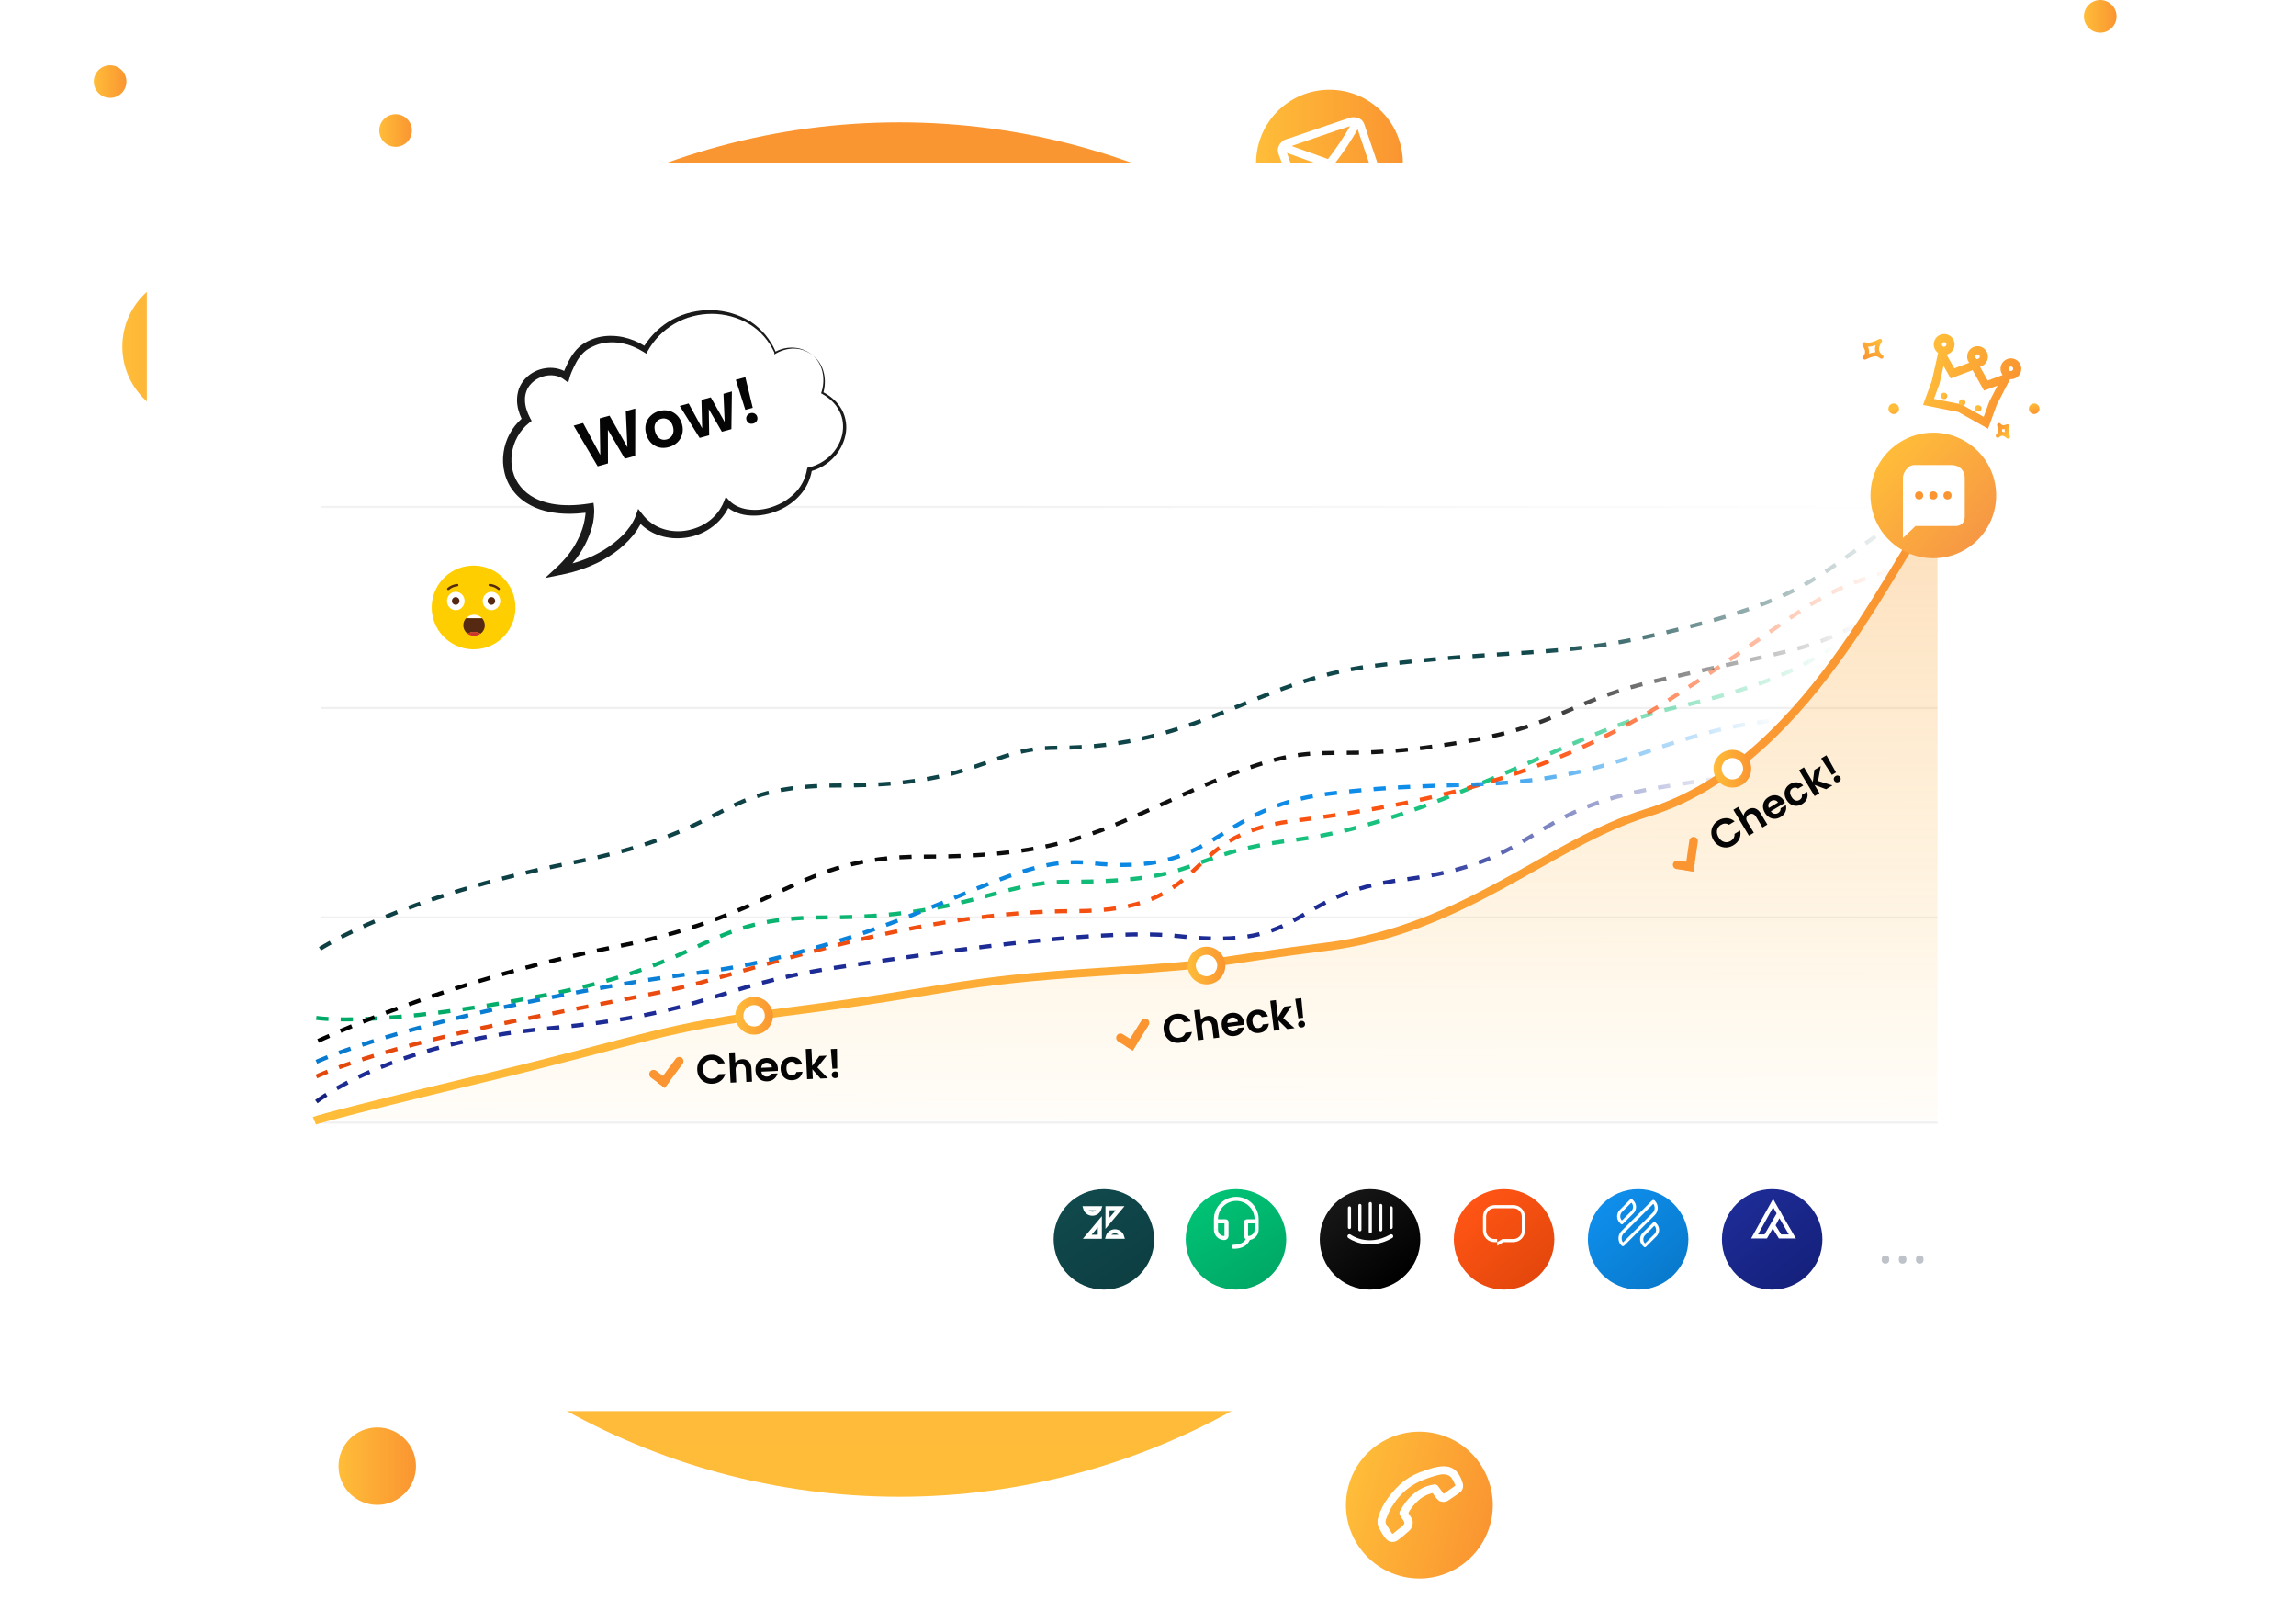<svg width="563" height="392" viewBox="0 0 563 392" fill="none" xmlns="http://www.w3.org/2000/svg">
<circle cx="220.5" cy="198.5" r="168.5" transform="rotate(-90 220.5 198.5)" fill="url(#paint0_linear_1002_3911)"/>
<circle cx="48" cy="85" r="18" fill="url(#paint1_linear_1002_3911)"/>
<path d="M54.538 91.55C55.907 90.305 56.916 88.714 57.46 86.945C58.003 85.177 58.062 83.294 57.629 81.495C57.167 79.718 56.228 78.101 54.915 76.817C53.601 75.534 51.962 74.634 50.175 74.213C48.401 73.754 46.538 73.772 44.774 74.266C43.01 74.76 41.408 75.712 40.131 77.025C38.818 78.373 37.868 80.03 37.37 81.844C36.871 83.657 36.84 85.568 37.278 87.397C37.532 88.479 38.011 89.496 38.684 90.381C39.356 91.267 40.207 92.001 41.182 92.536C43.347 93.671 45.895 93.736 48.281 93.793C48.412 93.781 48.539 93.743 48.656 93.682C48.772 93.621 48.875 93.537 48.959 93.436C49.043 93.335 49.106 93.218 49.145 93.093C49.184 92.967 49.197 92.835 49.185 92.704C49.173 92.573 49.135 92.446 49.074 92.33C49.013 92.214 48.929 92.111 48.828 92.027C48.727 91.943 48.61 91.88 48.484 91.841C48.359 91.802 48.227 91.788 48.096 91.8C46.326 91.869 44.558 91.635 42.867 91.108C42.098 90.826 41.399 90.383 40.816 89.808C40.233 89.234 39.779 88.541 39.486 87.777C38.965 86.362 38.816 84.838 39.053 83.349C39.29 81.86 39.905 80.456 40.84 79.273C41.728 78.081 42.917 77.147 44.285 76.564C45.653 75.983 47.151 75.774 48.627 75.96C50.073 76.113 51.455 76.643 52.633 77.497C53.811 78.351 54.745 79.498 55.341 80.826C55.952 82.356 56.094 84.034 55.749 85.646C55.404 87.257 54.587 88.73 53.403 89.876C53.294 89.952 53.202 90.048 53.131 90.159C53.059 90.27 53.011 90.394 52.988 90.524C52.965 90.654 52.968 90.787 52.996 90.916C53.025 91.045 53.079 91.167 53.155 91.275C53.307 91.491 53.539 91.638 53.799 91.684C54.059 91.73 54.327 91.671 54.544 91.521L54.538 91.55Z" fill="white"/>
<path d="M52.506 91.159C52.594 92.289 52.987 93.374 53.645 94.298C54.303 95.221 55.2 95.948 56.24 96.4C56.358 96.456 56.487 96.489 56.618 96.496C56.749 96.502 56.881 96.483 57.005 96.439C57.128 96.395 57.242 96.327 57.34 96.239C57.437 96.15 57.517 96.044 57.573 95.925C57.629 95.806 57.662 95.678 57.668 95.547C57.675 95.415 57.656 95.284 57.611 95.16C57.568 95.037 57.499 94.923 57.411 94.825C57.323 94.728 57.217 94.648 57.098 94.592C56.887 94.501 56.681 94.397 56.483 94.28C56.28 94.163 56.645 94.4 56.483 94.28L56.305 94.198C56.215 94.134 56.129 94.064 56.047 93.99C55.869 93.846 55.724 93.689 55.558 93.537C55.767 93.737 55.635 93.622 55.558 93.537L55.45 93.406C55.373 93.317 55.301 93.223 55.235 93.125L55.051 92.848L54.965 92.701C54.926 92.633 54.849 92.437 54.965 92.701C54.88 92.493 54.782 92.303 54.697 92.095L54.599 91.783C54.581 91.731 54.567 91.678 54.557 91.623C54.499 91.43 54.601 91.834 54.557 91.623C54.513 91.412 54.478 91.152 54.459 90.915C54.458 90.776 54.429 90.639 54.372 90.512C54.316 90.385 54.233 90.272 54.13 90.178C54.028 90.085 53.906 90.014 53.775 89.97C53.643 89.926 53.503 89.91 53.365 89.923C53.227 89.936 53.092 89.978 52.971 90.046C52.85 90.114 52.744 90.206 52.66 90.317C52.577 90.428 52.517 90.555 52.485 90.69C52.453 90.826 52.45 90.966 52.476 91.103L52.506 91.159Z" fill="white"/>
<path d="M47.594 93.601C48.808 94.649 50.217 95.446 51.741 95.946C53.265 96.446 54.873 96.639 56.472 96.513C56.603 96.501 56.73 96.463 56.846 96.402C56.963 96.341 57.066 96.257 57.15 96.156C57.233 96.055 57.297 95.938 57.336 95.813C57.374 95.687 57.388 95.555 57.376 95.424C57.364 95.293 57.326 95.166 57.265 95.05C57.203 94.934 57.12 94.831 57.019 94.747C56.917 94.663 56.801 94.6 56.675 94.561C56.55 94.522 56.418 94.508 56.287 94.521C54.952 94.625 53.61 94.463 52.338 94.044C51.066 93.625 49.89 92.958 48.879 92.081C48.674 91.942 48.425 91.883 48.18 91.916C47.935 91.949 47.71 92.072 47.551 92.261C47.391 92.45 47.307 92.692 47.315 92.939C47.323 93.187 47.422 93.422 47.594 93.601Z" fill="white"/>
<path d="M42.691 82.13C46.161 83.041 49.684 83.733 53.241 84.202C54.501 84.425 54.86 82.457 53.59 82.232C50.033 81.763 46.509 81.071 43.039 80.161C42.778 80.115 42.509 80.174 42.292 80.326C42.075 80.478 41.927 80.71 41.88 80.971C41.834 81.232 41.893 81.501 42.045 81.719C42.197 81.936 42.429 82.084 42.691 82.13Z" fill="white"/>
<path d="M41.995 86.749L47.556 87.866C47.817 87.912 48.086 87.853 48.303 87.701C48.52 87.549 48.669 87.317 48.715 87.056C48.761 86.795 48.702 86.526 48.55 86.308C48.398 86.091 48.166 85.943 47.904 85.897L42.344 84.78C42.083 84.734 41.814 84.793 41.597 84.945C41.379 85.097 41.231 85.329 41.185 85.59C41.139 85.851 41.198 86.12 41.35 86.338C41.502 86.555 41.734 86.703 41.995 86.749Z" fill="white"/>
<circle cx="348.044" cy="369.045" r="18" transform="rotate(15 348.044 369.045)" fill="url(#paint2_linear_1002_3911)"/>
<path d="M351.514 364.026C347.746 364.562 344.957 367.364 343.244 370.609C343.135 370.852 343.126 371.128 343.22 371.377C343.314 371.626 343.503 371.827 343.746 371.936C343.989 372.046 344.265 372.055 344.514 371.961C344.763 371.867 344.964 371.677 345.073 371.435C345.771 370.053 346.732 368.822 347.903 367.809C348.989 366.87 350.312 366.247 351.727 366.008C351.858 365.993 351.984 365.951 352.098 365.886C352.213 365.822 352.313 365.735 352.394 365.632C352.475 365.528 352.535 365.41 352.57 365.283C352.605 365.157 352.615 365.024 352.599 364.894C352.583 364.763 352.542 364.637 352.477 364.523C352.413 364.409 352.326 364.308 352.223 364.227C352.119 364.146 352.001 364.086 351.874 364.051C351.748 364.016 351.615 364.006 351.485 364.022L351.514 364.026Z" fill="white"/>
<path d="M343.293 371.435C343.561 371.964 343.868 372.472 344.21 372.956C344.478 373.4 344.404 373.631 344.056 374.004C343.707 374.378 343.029 374.864 342.512 375.283C342.235 375.515 341.954 375.776 341.649 375.994C341.649 375.994 341.487 376.132 341.415 376.142C341.62 376.121 341.422 376.092 341.344 376.01C340.955 375.427 340.57 374.885 340.211 374.235C340.028 373.986 339.881 373.713 339.775 373.423C339.722 373.062 339.776 372.694 339.931 372.364C340.359 371.085 340.97 369.875 341.745 368.771C343.25 366.45 345.357 364.581 347.84 363.363C349.176 362.756 350.554 362.25 351.965 361.849C353.138 361.507 354.79 361.134 355.757 362.186C356.176 362.698 356.501 363.28 356.716 363.905C356.845 364.197 357.001 364.169 356.751 364.355C356.501 364.54 356.075 364.821 355.748 365.056L354.701 365.781C354.587 365.865 354.167 366.248 353.997 366.233C353.827 366.218 353.572 365.685 353.488 365.571L352.645 364.436C351.912 363.378 350.311 364.567 351.044 365.625C351.477 366.47 352.047 367.237 352.731 367.896C353.123 368.16 353.591 368.289 354.063 368.264C354.535 368.239 354.987 368.061 355.349 367.757C356.166 367.22 356.986 366.664 357.778 366.094C358.191 365.843 358.503 365.455 358.66 364.998C358.816 364.54 358.806 364.043 358.632 363.592C358.147 361.882 357.144 360.188 355.387 359.696C353.63 359.204 351.318 359.863 349.556 360.503C347.674 361.078 345.899 361.956 344.3 363.103C342.841 364.291 341.541 365.662 340.433 367.182C339.287 368.69 338.428 370.397 337.901 372.216C337.765 372.693 337.737 373.195 337.818 373.684C337.9 374.173 338.089 374.638 338.373 375.046C338.791 375.902 339.314 376.703 339.931 377.429C340.278 377.801 340.748 378.035 341.254 378.085C341.76 378.136 342.267 378 342.681 377.703C343.583 377.06 344.442 376.36 345.254 375.607C345.652 375.317 345.968 374.929 346.171 374.48C346.373 374.032 346.456 373.538 346.41 373.048C346.255 372.115 345.535 371.514 345.181 370.693C344.679 369.507 342.82 370.254 343.334 371.431L343.293 371.435Z" fill="white"/>
<circle cx="326" cy="40" r="18" fill="url(#paint3_linear_1002_3911)"/>
<path d="M316.333 35.935C321.381 34.225 326.397 32.388 331.487 30.8C332.045 30.611 332.564 30.678 332.75 31.227C333.19 32.525 333.63 33.822 334.07 35.12C334.904 37.583 335.742 40.054 336.576 42.517C336.778 43.114 336.977 43.701 336.512 44.196C335.804 44.943 334.54 45.139 333.602 45.457L322.73 49.141C322.076 49.363 320.587 50.173 320.006 49.61C319.765 49.319 319.603 48.97 319.536 48.597C319.34 48.02 319.148 47.451 318.952 46.874L317.467 42.71L315.938 38.54C315.806 38.152 315.675 37.763 315.543 37.375C315.412 36.987 315.313 36.946 315.341 36.778C315.411 36.3 315.964 36.061 316.361 35.926C316.613 35.841 316.82 35.659 316.937 35.422C317.055 35.184 317.073 34.909 316.988 34.658C316.902 34.407 316.721 34.2 316.483 34.082C316.245 33.965 315.971 33.947 315.72 34.032C315.066 34.18 314.478 34.536 314.044 35.047C313.609 35.558 313.352 36.195 313.311 36.864C313.387 37.426 313.548 37.974 313.787 38.487L314.586 40.688L316.125 44.981C316.594 46.364 317.214 47.727 317.607 49.135C317.797 50.085 318.35 50.924 319.149 51.474C319.584 51.703 320.066 51.83 320.558 51.846C321.05 51.862 321.539 51.767 321.989 51.567C323.22 51.15 324.451 50.733 325.673 50.319L332.35 48.056C333.648 47.616 334.996 47.233 336.271 46.727C336.819 46.537 337.317 46.224 337.726 45.812C338.135 45.401 338.446 44.902 338.634 44.353C338.8 43.38 338.674 42.379 338.272 41.477C337.778 40.019 337.284 38.56 336.789 37.102L335.31 32.736C335.072 32.035 334.832 31.325 334.591 30.614C334.453 30.131 334.181 29.696 333.807 29.36C333.304 29.007 332.716 28.796 332.104 28.749C331.491 28.702 330.878 28.82 330.327 29.092L315.694 34.051C315.469 34.153 315.289 34.336 315.191 34.564C315.092 34.791 315.082 35.047 315.161 35.282C315.241 35.517 315.405 35.714 315.621 35.834C315.838 35.955 316.091 35.991 316.333 35.935Z" fill="white"/>
<path d="M315.057 37.317L324.998 40.885C325.236 41.001 325.509 41.019 325.759 40.934C326.01 40.849 326.216 40.669 326.334 40.433C326.393 40.314 326.428 40.186 326.437 40.054C326.446 39.922 326.428 39.79 326.386 39.665C326.344 39.54 326.277 39.425 326.19 39.326C326.103 39.227 325.997 39.146 325.878 39.088L315.95 35.526C315.831 35.467 315.703 35.432 315.571 35.423C315.439 35.414 315.307 35.431 315.182 35.473C315.057 35.516 314.942 35.582 314.843 35.67C314.744 35.757 314.663 35.863 314.605 35.981C314.488 36.219 314.471 36.492 314.556 36.742C314.64 36.993 314.821 37.199 315.057 37.317Z" fill="white"/>
<path d="M331.529 30.088C329.722 33.35 327.65 36.457 325.333 39.378C324.531 40.378 326.033 41.696 326.832 40.686C329.255 37.636 331.422 34.391 333.31 30.984C333.978 29.839 332.143 28.972 331.519 30.091L331.529 30.088Z" fill="white"/>
<circle cx="92.5" cy="359.5" r="9.5" fill="url(#paint4_linear_1002_3911)"/>
<circle cx="362" cy="91" r="4" fill="url(#paint5_linear_1002_3911)"/>
<circle cx="337" cy="320" r="4" fill="url(#paint6_linear_1002_3911)"/>
<circle cx="515" cy="4" r="4" fill="url(#paint7_linear_1002_3911)"/>
<circle cx="27" cy="20" r="4" fill="url(#paint8_linear_1002_3911)"/>
<circle cx="97" cy="32" r="4" fill="url(#paint9_linear_1002_3911)"/>
<g filter="url(#filter0_d_1002_3911)">
<rect x="36" y="36" width="491" height="306" rx="20" fill="white"/>
</g>
<g filter="url(#filter1_d_1002_3911)">
<ellipse cx="368.812" cy="299.899" rx="12.326" ry="12.322" fill="url(#paint10_linear_1002_3911)"/>
</g>
<g clip-path="url(#clip0_1002_3911)">
<path d="M367.12 305.465V304.57H366.455C364.896 304.57 363.644 303.318 363.644 301.759V298.31C363.644 296.751 364.896 295.499 366.455 295.499H371.108C372.667 295.499 373.92 296.751 373.92 298.31V301.759C373.92 303.318 372.667 304.57 371.108 304.57H368.628L367.12 305.465ZM366.455 296.265C365.331 296.265 364.41 297.185 364.41 298.31V301.759C364.41 302.884 365.331 303.804 366.455 303.804H367.12V304.57L368.424 303.804H371.108C372.233 303.804 373.153 302.884 373.153 301.759V298.31C373.153 297.185 372.233 296.265 371.108 296.265H366.455Z" fill="white"/>
</g>
<g filter="url(#filter2_d_1002_3911)">
<ellipse cx="303.071" cy="299.899" rx="12.326" ry="12.322" fill="url(#paint11_linear_1002_3911)"/>
</g>
<path d="M298.16 299.462H300.553C300.672 299.462 300.752 299.541 300.752 299.661V303.029C300.752 303.328 300.513 303.567 300.214 303.567C299.077 303.587 298.14 302.63 298.16 301.494" stroke="white" stroke-miterlimit="10"/>
<path d="M308.128 301.514V298.943C308.128 296.193 305.895 293.961 303.144 293.961C300.393 293.961 298.16 296.193 298.16 298.943V301.514" stroke="white" stroke-miterlimit="10"/>
<path d="M308.131 299.462H305.738C305.619 299.462 305.539 299.542 305.539 299.661V303.029C305.539 303.328 305.778 303.568 306.077 303.568C307.214 303.568 308.151 302.631 308.131 301.475" stroke="white" stroke-miterlimit="10"/>
<path d="M306.074 303.587C306.074 303.587 305.715 305.7 302.525 305.7" stroke="white" stroke-miterlimit="10" stroke-linecap="round"/>
<g filter="url(#filter3_d_1002_3911)">
<ellipse cx="270.686" cy="299.899" rx="12.326" ry="12.322" fill="url(#paint12_linear_1002_3911)"/>
</g>
<path d="M269.63 296.254C269.412 297.027 268.701 297.594 267.858 297.594C267.015 297.594 266.305 297.027 266.087 296.254H269.63Z" stroke="white"/>
<path d="M271.568 299.937V296.254H274.662L271.568 299.937Z" stroke="white"/>
<path d="M271.623 303.252C271.841 302.48 272.551 301.913 273.394 301.913C274.237 301.913 274.947 302.48 275.165 303.252L271.623 303.252Z" stroke="white"/>
<path d="M269.685 299.57L269.685 303.253L266.591 303.253L269.685 299.57Z" stroke="white"/>
<g filter="url(#filter4_d_1002_3911)">
<ellipse cx="401.682" cy="299.899" rx="12.326" ry="12.322" fill="url(#paint13_linear_1002_3911)"/>
</g>
<g clip-path="url(#clip1_1002_3911)">
<path d="M405.41 295.166C405.895 295.831 405.844 296.802 405.231 297.39L397.971 304.647C397.485 303.982 397.536 303.011 398.15 302.424L405.41 295.166ZM405.41 294.221C405.307 294.221 405.205 294.272 405.103 294.349L397.588 301.861C396.616 302.832 396.616 304.417 397.588 305.388L397.639 305.439C397.715 305.516 397.818 305.567 397.945 305.567C398.048 305.567 398.15 305.516 398.252 305.439L405.767 297.926C406.739 296.955 406.739 295.371 405.767 294.4L405.716 294.349C405.64 294.272 405.512 294.221 405.41 294.221Z" fill="white"/>
<path d="M400.015 294.885C400.578 295.448 400.578 296.367 400.015 296.955L397.715 299.255C397.152 298.693 397.152 297.773 397.715 297.185L400.015 294.885ZM400.015 293.965C399.913 293.965 399.836 293.991 399.76 294.068L397.178 296.674C396.309 297.543 396.309 298.948 397.178 299.817L397.433 300.098C397.51 300.175 397.612 300.201 397.689 300.201C397.791 300.201 397.868 300.175 397.945 300.098L400.526 297.517C401.396 296.649 401.396 295.243 400.526 294.374L400.245 294.093C400.22 293.991 400.117 293.965 400.015 293.965Z" fill="white"/>
<path d="M405.666 300.533C406.229 301.095 406.229 302.015 405.666 302.603L403.366 304.903C403.085 304.622 402.957 304.264 402.957 303.881C402.957 303.497 403.11 303.114 403.391 302.858L405.666 300.533ZM405.666 299.613C405.564 299.613 405.487 299.639 405.411 299.715L402.803 302.296C401.934 303.165 401.934 304.571 402.803 305.439L403.085 305.72C403.161 305.797 403.263 305.823 403.34 305.823C403.442 305.823 403.519 305.797 403.596 305.72L406.178 303.14C407.047 302.271 407.047 300.865 406.178 299.996L405.896 299.715C405.845 299.639 405.769 299.613 405.666 299.613Z" fill="white"/>
</g>
<g filter="url(#filter5_d_1002_3911)">
<ellipse cx="434.552" cy="299.899" rx="12.326" ry="12.322" fill="url(#paint14_linear_1002_3911)"/>
</g>
<path d="M436.479 303.176L434.815 300.464L436.303 297.675L439.505 303.176H436.479Z" stroke="white"/>
<path d="M430.234 303.177L434.779 294.989L436.222 297.541L432.975 303.177H430.234Z" stroke="white"/>
<g filter="url(#filter6_d_1002_3911)">
<ellipse cx="335.941" cy="299.899" rx="12.326" ry="12.322" fill="url(#paint15_linear_1002_3911)"/>
</g>
<path d="M336.012 302.398C335.807 302.398 335.628 302.219 335.628 302.015V295.115C335.628 294.911 335.807 294.732 336.012 294.732C336.216 294.732 336.395 294.911 336.395 295.115V302.015C336.395 302.219 336.216 302.398 336.012 302.398Z" fill="white"/>
<path d="M338.568 301.939C338.363 301.939 338.184 301.76 338.184 301.555V295.576C338.184 295.371 338.363 295.192 338.568 295.192C338.772 295.192 338.951 295.371 338.951 295.576V301.53C338.951 301.76 338.772 301.939 338.568 301.939Z" fill="white"/>
<path d="M341.124 301.35C340.919 301.35 340.74 301.171 340.74 300.966V296.162C340.74 295.958 340.919 295.779 341.124 295.779C341.328 295.779 341.507 295.958 341.507 296.162V300.966C341.507 301.171 341.328 301.35 341.124 301.35Z" fill="white"/>
<path d="M333.456 295.192C333.66 295.192 333.839 295.371 333.839 295.576V301.53C333.839 301.734 333.66 301.913 333.456 301.913C333.251 301.913 333.073 301.734 333.073 301.53V295.576C333.073 295.371 333.251 295.192 333.456 295.192Z" fill="white"/>
<path d="M330.9 295.78C331.104 295.78 331.283 295.959 331.283 296.163V300.967C331.283 301.172 331.104 301.351 330.9 301.351C330.695 301.351 330.517 301.172 330.517 300.967V296.163C330.517 295.959 330.695 295.78 330.9 295.78Z" fill="white"/>
<path d="M330.902 303.139C330.902 303.139 335.298 306.461 341.127 303.139" stroke="white" stroke-miterlimit="10" stroke-linecap="round"/>
<path d="M461.404 308.818C461.404 308.454 461.493 308.196 461.67 308.045C461.847 307.889 462.063 307.811 462.318 307.811C462.584 307.811 462.808 307.889 462.99 308.045C463.172 308.196 463.263 308.454 463.263 308.818C463.263 309.178 463.172 309.441 462.99 309.607C462.808 309.769 462.584 309.85 462.318 309.85C462.063 309.85 461.847 309.769 461.67 309.607C461.493 309.441 461.404 309.178 461.404 308.818ZM465.607 308.818C465.607 308.454 465.696 308.196 465.873 308.045C466.05 307.889 466.266 307.811 466.521 307.811C466.787 307.811 467.011 307.889 467.193 308.045C467.375 308.196 467.467 308.454 467.467 308.818C467.467 309.178 467.375 309.441 467.193 309.607C467.011 309.769 466.787 309.85 466.521 309.85C466.266 309.85 466.05 309.769 465.873 309.607C465.696 309.441 465.607 309.178 465.607 308.818ZM469.81 308.818C469.81 308.454 469.899 308.196 470.076 308.045C470.253 307.889 470.469 307.811 470.724 307.811C470.99 307.811 471.214 307.889 471.396 308.045C471.579 308.196 471.67 308.454 471.67 308.818C471.67 309.178 471.579 309.441 471.396 309.607C471.214 309.769 470.99 309.85 470.724 309.85C470.469 309.85 470.253 309.769 470.076 309.607C469.899 309.441 469.81 309.178 469.81 308.818Z" fill="#BEC2C9"/>
<path opacity="0.06" d="M78.601 275.255H475.098" stroke="black" stroke-width="0.5"/>
<path opacity="0.06" d="M78.601 224.94H475.098" stroke="black" stroke-width="0.5"/>
<path opacity="0.06" d="M78.601 173.597H475.098" stroke="black" stroke-width="0.5"/>
<path opacity="0.06" d="M78.601 124.309H475.098" stroke="url(#paint16_linear_1002_3911)" stroke-width="0.5"/>
<path d="M77.549 249.584C77.549 249.584 92.256 252.15 134.08 243.936C175.696 235.763 172.226 224.94 202.559 224.94C236.601 224.94 244.914 216.211 261.847 216.211C296.255 216.211 288.907 209.54 317.458 205.946C351.507 201.66 385.772 179.246 410.297 173.599C453.762 163.59 443.388 156.142 474.64 148.954" stroke="url(#paint17_linear_1002_3911)" stroke-dasharray="3 3"/>
<path d="M77.573 263.96C77.573 263.96 90.705 257.285 132.528 249.07C174.145 240.897 162.831 243.423 192.106 235.208C224.881 226.011 246.563 223.399 263.496 223.399C297.904 223.399 288.359 204.916 316.91 201.322C350.958 197.036 380.596 190.027 409.358 171.544C446.877 147.432 443.388 144.332 474.64 137.144" stroke="url(#paint18_linear_1002_3911)" stroke-dasharray="3 3"/>
<path d="M77.573 260.366C77.573 260.366 93.787 252.664 135.61 244.45C177.227 236.276 171.562 240.342 200.837 232.128C233.612 222.931 250.265 209.692 267.091 211.591C298.934 215.185 297.09 198.242 325.641 194.648C359.69 190.362 371.473 195.776 403.708 184.379C445.823 169.49 443.388 181.812 474.64 174.624" stroke="url(#paint19_linear_1002_3911)" stroke-dasharray="3 3"/>
<path d="M77.573 270.121C77.573 270.121 95.549 255.745 134.583 252.151C173.656 248.553 174.643 241.883 204.946 237.262C238.598 232.13 272.35 227.661 289.176 229.56C321.019 233.154 315.58 219.292 344.131 215.698C378.179 211.412 373.406 198.755 406.79 193.107C450.835 185.656 445.442 191.054 476.694 183.866" stroke="url(#paint20_linear_1002_3911)" stroke-dasharray="3 3"/>
<path d="M78.468 232.641C78.468 232.641 98.231 219.805 140.054 211.591C181.671 203.417 174.466 192.594 206.236 192.594C240.277 192.594 242.156 183.354 259.089 183.354C293.497 183.354 307.75 166.924 336.301 163.33C370.35 159.044 381.635 161.275 406.16 155.627C449.625 145.619 444.766 139.198 473.261 123.282" stroke="url(#paint21_linear_1002_3911)" stroke-dasharray="3 3"/>
<path d="M78.007 255.231C78.007 255.231 109.259 240.342 151.082 232.127C192.699 223.954 194.686 210.05 226.456 210.05C260.498 210.05 269.658 203.889 291.719 194.134C323.711 179.987 320.617 186.946 349.168 183.352C383.217 179.066 381.633 172.57 406.158 166.923C449.623 156.914 442.007 160.762 470.502 144.846" stroke="url(#paint22_linear_1002_3911)" stroke-dasharray="3 3"/>
<path d="M129.475 261.906C85.305 271.661 77.088 274.816 77.088 274.816H475.098V127.906C475.098 110.45 447.426 189.263 403.962 199.272C379.437 204.919 359.311 227.845 325.263 232.131C296.712 235.725 293.313 236.235 260.956 238.802C244.076 240.141 225.004 244.963 193.123 248.047C160.89 251.165 170.774 252.785 129.475 261.906Z" fill="url(#paint23_linear_1002_3911)"/>
<path d="M77.088 274.816C77.088 274.816 79.656 273.715 118.176 264.473C159.303 254.606 161.604 252.034 193.123 248.047C233.735 242.909 233.222 240.599 270.201 238.289C303.071 236.235 296.712 235.725 325.263 232.131C359.311 227.845 379.902 206.651 403.962 199.272C445.823 186.433 466.88 129.956 475.098 124.822" stroke="url(#paint24_linear_1002_3911)" stroke-width="2"/>
<path d="M428.416 188.487C428.416 190.486 426.795 192.107 424.794 192.107C422.793 192.107 421.172 190.486 421.172 188.487C421.172 186.487 422.793 184.866 424.794 184.866C426.795 184.866 428.416 186.487 428.416 188.487Z" fill="white" stroke="url(#paint25_linear_1002_3911)" stroke-width="2"/>
<path d="M299.475 236.748C299.475 238.748 297.854 240.369 295.853 240.369C293.852 240.369 292.23 238.748 292.23 236.748C292.23 234.749 293.852 233.128 295.853 233.128C297.854 233.128 299.475 234.749 299.475 236.748Z" fill="white" stroke="url(#paint26_linear_1002_3911)" stroke-width="2"/>
<path d="M188.538 249.071C188.538 251.07 186.916 252.691 184.915 252.691C182.915 252.691 181.293 251.07 181.293 249.071C181.293 247.071 182.915 245.45 184.915 245.45C186.916 245.45 188.538 247.071 188.538 249.071Z" fill="white" stroke="url(#paint27_linear_1002_3911)" stroke-width="2"/>
<g filter="url(#filter7_d_1002_3911)">
<ellipse cx="474.071" cy="117.482" rx="15.408" ry="15.403" fill="url(#paint28_linear_1002_3911)"/>
</g>
<g filter="url(#filter8_d_1002_3911)">
<path d="M478.545 110.029H469.35C467.859 110.029 466.616 111.905 466.616 113.147V127.916L469.698 124.984H479.539C480.781 124.984 481.776 124.189 481.776 122.699V113.147C481.776 111.408 480.533 110.029 478.545 110.029Z" fill="white"/>
<ellipse cx="470.591" cy="117.482" rx="0.994" ry="0.994" fill="#FA9531"/>
<ellipse cx="474.07" cy="117.482" rx="0.994" ry="0.994" fill="#FA9531"/>
<ellipse cx="477.549" cy="117.482" rx="0.994" ry="0.994" fill="#FA9531"/>
</g>
<path d="M460.999 83.587C459.159 86.256 461.355 87.466 461.355 87.466C460.328 86.758 459.917 86.475 457.27 87.68C458.89 85.768 456.398 84.06 457.389 84.431C458.352 84.792 460.138 84.104 460.999 83.587Z" stroke="url(#paint29_linear_1002_3911)" stroke-linejoin="round"/>
<path d="M492.378 107.057C490.889 105.59 489.875 106.848 489.875 106.848C490.439 106.275 490.665 106.046 490.197 104.231C491.23 105.474 492.594 104.084 492.247 104.671C491.91 105.242 492.146 106.453 492.378 107.057Z" stroke="url(#paint30_linear_1002_3911)" stroke-linejoin="round"/>
<ellipse rx="1.296" ry="1.297" transform="matrix(0.259 0.966 -0.966 0.259 464.359 100.225)" fill="url(#paint31_linear_1002_3911)"/>
<path d="M499.134 101.477C498.442 101.663 497.731 101.252 497.546 100.561C497.36 99.869 497.771 99.158 498.463 98.973C499.154 98.788 499.865 99.198 500.051 99.89C500.236 100.581 499.826 101.292 499.134 101.477Z" fill="url(#paint32_linear_1002_3911)"/>
<path d="M491.396 92.89L491.892 92.705L488.738 98.809L488.709 98.866L488.687 98.926L486.956 103.671L480.683 100.157L480.546 100.08L480.39 100.049L472.886 98.551L474.621 93.797L474.643 93.737L474.657 93.675L476.175 86.975L476.436 87.435L478.347 90.815L478.77 91.561L479.572 91.257L483.201 89.884L484.148 89.525L484.643 90.41L486.534 93.796L486.953 94.545L487.756 94.246L491.396 92.89ZM492.286 91.943L491.849 91.356C491.544 90.946 491.447 90.4 491.632 89.893C491.926 89.089 492.822 88.672 493.627 88.965C494.432 89.259 494.849 90.154 494.555 90.959C494.311 91.628 493.647 92.032 492.964 91.975L492.298 91.919L492.286 91.943ZM477.077 85.97L476.365 86.138L476.371 86.112L475.826 85.726C475.266 85.33 475.018 84.593 475.263 83.924C475.556 83.12 476.452 82.702 477.257 82.996C478.062 83.29 478.479 84.185 478.185 84.99C478 85.497 477.575 85.852 477.077 85.97ZM485.277 88.951L484.267 89.2L483.655 88.36C483.357 87.951 483.264 87.411 483.448 86.909C483.741 86.104 484.637 85.687 485.442 85.981C486.247 86.274 486.664 87.17 486.37 87.974C486.187 88.477 485.768 88.83 485.277 88.951Z" stroke="url(#paint33_linear_1002_3911)" stroke-width="2"/>
<ellipse rx="0.787" ry="0.787" transform="matrix(0.939 0.343 -0.343 0.939 476.7 97.079)" fill="url(#paint34_linear_1002_3911)"/>
<ellipse rx="0.787" ry="0.787" transform="matrix(0.939 0.343 -0.343 0.939 481.137 98.698)" fill="url(#paint35_linear_1002_3911)"/>
<ellipse rx="0.787" ry="0.787" transform="matrix(0.939 0.343 -0.343 0.939 485.078 100.133)" fill="url(#paint36_linear_1002_3911)"/>
<g clip-path="url(#clip2_1002_3911)">
<path d="M117.792 159.084C123.39 158.163 127.181 152.88 126.259 147.284C125.338 141.688 120.054 137.899 114.456 138.82C108.858 139.741 105.067 145.024 105.989 150.619C106.91 156.215 112.195 160.005 117.792 159.084Z" fill="#FFCE00"/>
<path d="M116.245 150.732C115.462 150.732 114.75 151.064 114.276 151.586H118.19C117.715 151.064 117.027 150.732 116.245 150.732Z" fill="white"/>
<path d="M117.832 155.38C118.473 154.906 118.876 154.17 118.876 153.317C118.876 152.653 118.615 152.06 118.212 151.586H114.274C113.847 152.036 113.609 152.653 113.609 153.317C113.609 154.17 114.013 154.906 114.653 155.38C115.104 155.119 115.65 154.953 116.243 154.953C116.812 154.953 117.358 155.119 117.832 155.38Z" fill="#562912"/>
<path d="M117.832 155.38C117.381 155.119 116.835 154.953 116.242 154.953C115.649 154.953 115.103 155.095 114.653 155.38C115.103 155.712 115.649 155.901 116.242 155.901C116.835 155.901 117.381 155.712 117.832 155.38Z" fill="#CC342F"/>
<path d="M109.907 144.685C109.836 144.685 109.741 144.661 109.694 144.59C109.599 144.471 109.599 144.281 109.717 144.187C110.382 143.617 111.236 143.262 112.09 143.191C112.256 143.167 112.398 143.285 112.398 143.451C112.422 143.617 112.303 143.76 112.137 143.76C111.378 143.831 110.666 144.139 110.097 144.637C110.049 144.661 109.978 144.685 109.907 144.685Z" fill="#562912"/>
<path d="M122.314 144.685C122.243 144.685 122.172 144.661 122.125 144.613C121.555 144.115 120.82 143.807 120.061 143.736C119.895 143.712 119.776 143.57 119.8 143.428C119.823 143.262 119.966 143.143 120.108 143.167C120.986 143.238 121.816 143.594 122.48 144.163C122.599 144.258 122.623 144.447 122.504 144.566C122.48 144.637 122.409 144.685 122.314 144.685Z" fill="#562912"/>
<path d="M122.674 147.365C122.674 148.598 121.701 149.618 120.515 149.618C119.329 149.618 118.356 148.622 118.356 147.365C118.356 146.132 119.329 145.112 120.515 145.112C121.701 145.136 122.674 146.132 122.674 147.365Z" fill="white"/>
<path d="M121.418 147.365C121.418 147.886 121.015 148.313 120.493 148.313C119.971 148.313 119.568 147.886 119.568 147.365C119.568 146.843 119.971 146.416 120.493 146.416C121.015 146.416 121.418 146.843 121.418 147.365Z" fill="#562912"/>
<path d="M113.919 147.365C113.919 148.598 112.946 149.618 111.76 149.618C110.574 149.618 109.601 148.622 109.601 147.365C109.601 146.132 110.574 145.112 111.76 145.112C112.946 145.136 113.919 146.132 113.919 147.365Z" fill="white"/>
<path d="M112.663 147.365C112.663 147.886 112.26 148.313 111.738 148.313C111.216 148.313 110.813 147.886 110.813 147.365C110.813 146.843 111.216 146.416 111.738 146.416C112.26 146.416 112.663 146.843 112.663 147.365Z" fill="#562912"/>
</g>
<g clip-path="url(#clip3_1002_3911)">
<path d="M190.178 86.812L189.875 86.985V86.596C189.875 86.51 189.875 86.553 189.875 86.553L189.831 86.423L189.701 86.164C189.615 85.991 189.528 85.818 189.442 85.645C189.268 85.299 189.052 84.953 188.835 84.607C188.402 83.916 187.926 83.267 187.406 82.662C186.367 81.451 185.111 80.413 183.725 79.549C180.997 77.863 177.749 77.041 174.544 77.041C171.34 77.041 168.135 77.863 165.407 79.462C162.635 81.019 160.383 83.397 158.824 86.164L158.478 86.812L157.872 86.423C156.226 85.386 154.407 84.607 152.502 84.261C150.596 83.916 148.647 83.959 146.829 84.478C145.919 84.737 145.053 85.126 144.23 85.645C143.451 86.121 142.801 86.769 142.238 87.504C141.675 88.239 141.199 89.104 140.766 89.969C140.549 90.401 140.376 90.876 140.159 91.309C139.986 91.741 139.813 92.217 139.683 92.649L139.337 93.817L138.297 93.038C137.171 92.174 135.612 91.871 134.14 92.087C132.668 92.303 131.238 92.995 130.242 94.076C129.246 95.157 128.727 96.584 128.727 98.097C128.727 99.61 129.246 101.123 129.983 102.507L130.372 103.199L129.723 103.718C127.427 105.533 125.868 108.3 125.479 111.197C125.046 114.094 125.782 117.121 127.644 119.369C128.553 120.493 129.723 121.401 131.022 122.093C132.321 122.784 133.75 123.217 135.223 123.519C138.211 124.081 141.329 123.952 144.36 123.476L145.486 123.303L145.616 124.384C145.703 125.249 145.659 126.07 145.573 126.849C145.486 127.627 145.313 128.405 145.14 129.183C144.75 130.697 144.187 132.167 143.451 133.507C142.585 135.15 141.545 136.706 140.333 138.133C141.112 137.917 141.892 137.657 142.671 137.398C144.533 136.706 146.352 135.885 148.041 134.847C149.73 133.809 151.289 132.599 152.675 131.215C153.368 130.524 153.974 129.745 154.537 128.967C155.1 128.189 155.576 127.324 155.836 126.503L156.442 124.773L157.568 126.2C158.781 127.757 160.47 128.924 162.332 129.616C164.194 130.264 166.273 130.437 168.265 130.091C170.257 129.745 172.206 128.967 173.808 127.757C175.411 126.546 176.71 124.946 177.446 123.044L177.922 121.833L178.788 122.741C180.131 124.125 182.123 124.86 184.115 124.989C186.15 125.119 188.229 124.73 190.135 123.995C192.04 123.217 193.816 122.049 195.201 120.536C196.587 119.023 197.497 117.121 197.843 115.088L197.93 114.699L198.319 114.613C200.268 114.181 202.044 113.186 203.516 111.759C204.945 110.376 206.028 108.56 206.461 106.614C206.937 104.669 206.721 102.55 205.768 100.777C204.859 98.962 203.256 97.535 201.481 96.54L201.307 96.454L201.351 96.281C201.87 94.768 202 93.082 201.697 91.482C201.394 89.882 200.615 88.369 199.359 87.245C198.06 86.207 196.457 85.602 194.812 85.559C193.209 85.515 191.564 85.948 190.178 86.812Z" fill="white"/>
<path d="M206.417 100.432C205.378 98.573 203.732 97.146 201.913 96.195C202.346 94.638 202.389 92.952 202 91.395C201.61 89.752 200.701 88.239 199.401 87.245C200.657 88.326 201.437 89.882 201.74 91.482C202.043 93.082 201.913 94.768 201.393 96.281L201.35 96.454L201.523 96.54C203.342 97.535 204.901 98.962 205.811 100.778C206.763 102.55 206.937 104.669 206.504 106.614C206.071 108.56 204.988 110.376 203.559 111.759C202.13 113.143 200.311 114.137 198.362 114.613L197.972 114.699L197.886 115.089C197.539 117.121 196.63 119.023 195.244 120.536C193.858 122.049 192.083 123.26 190.177 123.995C188.272 124.773 186.193 125.162 184.158 124.989C182.122 124.86 180.13 124.125 178.831 122.741L177.965 121.833L177.489 123.044C176.752 124.903 175.453 126.546 173.851 127.757C172.249 128.967 170.3 129.745 168.308 130.091C166.316 130.437 164.237 130.264 162.375 129.616C160.513 128.967 158.824 127.757 157.611 126.2L156.485 124.773L155.879 126.503C155.576 127.324 155.099 128.189 154.58 128.967C154.017 129.745 153.41 130.524 152.718 131.215C151.332 132.599 149.773 133.81 148.084 134.847C146.395 135.885 144.576 136.75 142.714 137.398C141.934 137.701 141.155 137.917 140.375 138.133C141.588 136.706 142.627 135.15 143.493 133.507C144.186 132.123 144.749 130.697 145.182 129.183C145.399 128.448 145.529 127.67 145.615 126.849C145.702 126.07 145.745 125.249 145.659 124.384L145.529 123.303L144.403 123.476C141.328 123.952 138.21 124.082 135.265 123.519C133.793 123.217 132.364 122.784 131.065 122.093C129.765 121.401 128.596 120.493 127.687 119.369C125.825 117.164 125.088 114.094 125.521 111.197C125.911 108.301 127.427 105.533 129.722 103.718L130.372 103.199L129.982 102.507C129.246 101.08 128.726 99.567 128.726 98.097C128.683 96.627 129.202 95.157 130.242 94.076C131.238 92.995 132.667 92.303 134.139 92.087C135.612 91.871 137.171 92.174 138.297 93.038L139.336 93.817L139.682 92.563C139.812 92.087 139.986 91.655 140.159 91.222C140.332 90.79 140.549 90.314 140.765 89.882C141.198 89.017 141.631 88.153 142.237 87.418C142.8 86.683 143.45 86.034 144.23 85.559C145.052 85.083 145.918 84.694 146.828 84.391C148.647 83.872 150.596 83.786 152.501 84.175C154.406 84.521 156.225 85.299 157.871 86.337L158.477 86.726L158.824 86.077C160.383 83.31 162.635 80.976 165.406 79.376C168.178 77.776 171.339 76.955 174.544 76.955C177.748 76.955 180.953 77.819 183.725 79.462C185.11 80.284 186.323 81.322 187.406 82.575C187.925 83.181 188.402 83.829 188.835 84.521C189.051 84.867 189.268 85.213 189.441 85.559C189.528 85.731 189.614 85.904 189.701 86.077L189.831 86.337L189.874 86.466C189.874 86.466 189.874 86.467 189.874 86.51V86.899L190.177 86.726C191.563 85.904 193.209 85.429 194.811 85.472C196.457 85.515 198.059 86.121 199.358 87.158C198.102 86.077 196.5 85.386 194.811 85.256C193.209 85.126 191.606 85.472 190.177 86.207L190.134 86.121L190.004 85.818C189.917 85.645 189.831 85.429 189.744 85.256C189.571 84.867 189.354 84.521 189.138 84.175C188.705 83.44 188.228 82.791 187.709 82.143C186.626 80.846 185.37 79.722 183.984 78.814C181.213 77.128 177.878 76.133 174.544 76.047C171.166 75.96 167.788 76.739 164.8 78.382C162.028 79.895 159.69 82.143 158.001 84.78C156.399 83.786 154.623 83.051 152.761 82.662C150.682 82.23 148.43 82.23 146.352 82.791C145.312 83.094 144.273 83.526 143.363 84.089C142.367 84.694 141.501 85.472 140.852 86.337C140.159 87.202 139.639 88.153 139.163 89.104C138.946 89.579 138.73 90.055 138.513 90.531C138.47 90.66 138.383 90.79 138.34 90.963C136.954 90.271 135.352 90.055 133.836 90.271C131.931 90.531 130.155 91.395 128.813 92.822C128.163 93.514 127.6 94.379 127.254 95.287C126.95 96.151 126.777 97.146 126.777 98.097C126.777 99.74 127.254 101.296 127.903 102.68C125.521 104.798 123.919 107.738 123.486 110.895C123.226 112.581 123.313 114.354 123.746 116.04C124.179 117.726 124.958 119.326 126.084 120.666C127.167 122.006 128.596 123.13 130.112 123.909C131.628 124.73 133.273 125.249 134.919 125.552C137.82 126.114 140.722 126.07 143.58 125.724C143.58 126.027 143.537 126.287 143.493 126.589C143.407 127.281 143.277 127.929 143.104 128.621C142.757 129.962 142.237 131.259 141.588 132.512C140.332 135.02 138.513 137.268 136.434 139.171L133.663 141.722L137.344 140.987C139.423 140.598 141.458 140.035 143.45 139.3C145.442 138.565 147.348 137.658 149.166 136.533C150.985 135.409 152.674 134.069 154.147 132.512C154.883 131.734 155.576 130.913 156.182 130.005C156.485 129.529 156.788 129.01 157.091 128.492C158.391 129.745 159.993 130.74 161.725 131.302C163.934 132.037 166.316 132.167 168.611 131.777C170.906 131.388 173.071 130.437 174.89 129.01C176.406 127.843 177.705 126.287 178.571 124.557C179.221 125.033 179.914 125.422 180.693 125.724C181.819 126.157 182.945 126.373 184.114 126.416C186.41 126.546 188.705 126.07 190.783 125.206C192.862 124.341 194.811 123.001 196.283 121.271C197.712 119.628 198.665 117.639 199.055 115.478C201.047 114.916 202.866 113.791 204.295 112.321C205.811 110.765 206.893 108.776 207.326 106.614C207.759 104.626 207.456 102.334 206.417 100.432Z" fill="#1A1A1A"/>
</g>
<path d="M155.772 100.174L155.756 111.769L153.212 112.475L149.064 105.375L149.081 113.623L146.557 114.34L140.664 104.369L142.977 103.727L147.195 111.556L147.062 102.593L149.467 101.925L153.842 109.66L153.444 100.82L155.772 100.174ZM164.003 109.629C163.18 109.857 162.391 109.883 161.633 109.705C160.872 109.518 160.209 109.143 159.643 108.581C159.087 108.016 158.688 107.296 158.445 106.423C158.203 105.549 158.179 104.725 158.373 103.952C158.578 103.175 158.965 102.514 159.533 101.969C160.098 101.414 160.792 101.022 161.614 100.794C162.436 100.565 163.233 100.543 164.004 100.728C164.772 100.902 165.439 101.27 166.005 101.833C166.581 102.392 166.99 103.109 167.233 103.982C167.476 104.856 167.489 105.682 167.274 106.462C167.069 107.238 166.679 107.906 166.104 108.464C165.536 109.009 164.835 109.397 164.003 109.629ZM163.48 107.748C163.871 107.639 164.21 107.446 164.498 107.166C164.793 106.874 164.99 106.509 165.09 106.072C165.19 105.635 165.164 105.144 165.013 104.599C164.787 103.787 164.399 103.225 163.847 102.913C163.303 102.588 162.723 102.512 162.106 102.683C161.489 102.854 161.032 103.219 160.733 103.778C160.442 104.324 160.409 105.003 160.635 105.815C160.86 106.627 161.235 107.198 161.759 107.528C162.29 107.846 162.863 107.919 163.48 107.748ZM179.47 95.985L179.345 105.219L177.017 105.865L173.802 100.332L173.903 106.73L171.56 107.381L166.674 99.538L168.863 98.93L172.181 105.016L172.008 98.057L174.29 97.423L177.696 103.468L177.404 96.558L179.47 95.985ZM182.76 92.481L184.582 99.995L182.763 100.5L180.432 93.127L182.76 92.481ZM184.721 103.842C184.33 103.951 183.974 103.922 183.651 103.757C183.336 103.579 183.128 103.31 183.028 102.951C182.929 102.591 182.969 102.259 183.15 101.954C183.338 101.636 183.628 101.422 184.018 101.314C184.399 101.208 184.746 101.245 185.062 101.423C185.374 101.591 185.58 101.854 185.68 102.214C185.78 102.574 185.741 102.911 185.563 103.226C185.382 103.531 185.101 103.737 184.721 103.842Z" fill="#050505"/>
<path d="M285.344 252.589C285.259 251.908 285.335 251.28 285.572 250.706C285.816 250.125 286.183 249.653 286.675 249.289C287.173 248.917 287.752 248.69 288.414 248.608C289.188 248.511 289.891 248.625 290.523 248.949C291.154 249.273 291.63 249.771 291.949 250.443L290.352 250.643C290.151 250.332 289.895 250.112 289.584 249.983C289.279 249.853 288.937 249.812 288.56 249.859C288.157 249.91 287.808 250.051 287.515 250.282C287.227 250.506 287.015 250.801 286.88 251.168C286.751 251.533 286.715 251.948 286.773 252.411C286.83 252.867 286.967 253.26 287.183 253.589C287.404 253.911 287.683 254.148 288.018 254.301C288.358 254.446 288.73 254.494 289.134 254.443C289.511 254.396 289.831 254.272 290.095 254.071C290.365 253.863 290.558 253.583 290.676 253.233L292.273 253.033C292.13 253.77 291.792 254.373 291.26 254.843C290.733 255.305 290.08 255.585 289.299 255.683C288.638 255.765 288.02 255.691 287.447 255.461C286.88 255.222 286.407 254.855 286.029 254.358C285.658 253.86 285.43 253.271 285.344 252.589ZM296.131 249.104C296.548 249.052 296.93 249.098 297.277 249.243C297.624 249.381 297.909 249.618 298.132 249.952C298.361 250.28 298.506 250.692 298.569 251.188L298.972 254.413L297.583 254.586L297.203 251.55C297.148 251.113 296.997 250.793 296.75 250.589C296.502 250.378 296.189 250.296 295.812 250.343C295.429 250.391 295.139 250.548 294.944 250.815C294.755 251.073 294.687 251.421 294.742 251.858L295.122 254.894L293.733 255.068L292.814 247.725L294.203 247.551L294.52 250.082C294.669 249.821 294.884 249.606 295.165 249.437C295.445 249.26 295.767 249.15 296.131 249.104ZM305.045 250.741C305.069 250.939 305.078 251.12 305.072 251.282L301.053 251.784C301.136 252.177 301.314 252.471 301.587 252.665C301.859 252.859 302.175 252.934 302.532 252.889C303.048 252.825 303.387 252.557 303.55 252.087L305.048 251.899C304.956 252.449 304.706 252.923 304.299 253.323C303.892 253.717 303.36 253.955 302.706 254.037C302.176 254.103 301.686 254.047 301.233 253.868C300.787 253.682 300.417 253.389 300.125 252.989C299.84 252.588 299.662 252.106 299.592 251.544C299.521 250.975 299.574 250.461 299.752 250.002C299.93 249.543 300.212 249.172 300.6 248.888C300.988 248.604 301.453 248.429 301.995 248.361C302.518 248.296 302.998 248.35 303.437 248.523C303.882 248.696 304.243 248.977 304.52 249.365C304.803 249.747 304.977 250.205 305.045 250.741ZM303.556 250.524C303.505 250.168 303.34 249.899 303.062 249.719C302.784 249.532 302.462 249.461 302.099 249.507C301.755 249.55 301.477 249.692 301.265 249.934C301.059 250.168 300.953 250.473 300.946 250.85L303.556 250.524ZM305.716 250.778C305.645 250.209 305.699 249.698 305.877 249.246C306.055 248.787 306.334 248.416 306.716 248.134C307.096 247.844 307.551 247.666 308.08 247.6C308.761 247.515 309.345 247.617 309.831 247.905C310.323 248.186 310.684 248.625 310.913 249.221L309.415 249.409C309.306 249.18 309.147 249.012 308.938 248.904C308.736 248.788 308.496 248.747 308.218 248.782C307.821 248.832 307.525 249.017 307.33 249.337C307.134 249.65 307.069 250.071 307.135 250.601C307.2 251.123 307.367 251.515 307.635 251.778C307.902 252.033 308.234 252.136 308.631 252.086C309.193 252.016 309.529 251.719 309.638 251.195L311.137 251.007C311.059 251.622 310.817 252.132 310.411 252.539C310.005 252.946 309.465 253.192 308.79 253.276C308.261 253.342 307.777 253.285 307.338 253.105C306.898 252.918 306.535 252.627 306.251 252.233C305.966 251.832 305.787 251.347 305.716 250.778ZM315.641 252.329L313.483 250.22L313.776 252.562L312.386 252.736L311.468 245.393L312.857 245.219L313.38 249.397L314.933 246.834L316.739 246.608L314.663 249.669L317.447 252.103L315.641 252.329ZM319.096 244.741L319.537 249.554L318.366 249.7L317.597 244.929L319.096 244.741ZM319.271 251.945C319.02 251.977 318.802 251.927 318.618 251.795C318.439 251.656 318.335 251.471 318.306 251.24C318.277 251.008 318.333 250.806 318.472 250.634C318.618 250.455 318.816 250.349 319.068 250.318C319.313 250.287 319.524 250.342 319.703 250.48C319.881 250.613 319.984 250.795 320.013 251.026C320.042 251.258 319.987 251.463 319.848 251.641C319.708 251.813 319.516 251.915 319.271 251.945Z" fill="#050505"/>
<path d="M279.885 250.246C280.194 249.754 280.843 249.606 281.335 249.915C281.827 250.224 281.975 250.873 281.666 251.365L277.748 257.597L275.967 256.478L279.885 250.246Z" fill="#FA9531"/>
<path d="M278.868 255.816L277.749 257.596L274.186 255.358C273.694 255.049 273.546 254.4 273.855 253.909C274.165 253.417 274.814 253.269 275.306 253.578L278.868 255.816Z" fill="#FA9531"/>
<path d="M420.181 206.035C419.827 205.447 419.642 204.843 419.626 204.222C419.612 203.592 419.757 203.011 420.059 202.479C420.363 201.938 420.801 201.496 421.373 201.152C422.041 200.75 422.73 200.569 423.439 200.609C424.148 200.649 424.784 200.912 425.349 201.397L423.969 202.227C423.66 202.024 423.337 201.927 423 201.935C422.668 201.94 422.34 202.041 422.014 202.236C421.665 202.446 421.404 202.716 421.23 203.047C421.057 203.368 420.984 203.724 421.008 204.114C421.038 204.5 421.174 204.893 421.415 205.293C421.652 205.687 421.936 205.991 422.267 206.204C422.6 206.408 422.95 206.512 423.319 206.517C423.689 206.511 424.049 206.404 424.397 206.194C424.723 205.999 424.965 205.755 425.125 205.465C425.287 205.165 425.35 204.831 425.316 204.463L426.695 203.633C426.863 204.364 426.799 205.053 426.503 205.698C426.208 206.334 425.724 206.855 425.05 207.26C424.479 207.604 423.885 207.786 423.267 207.808C422.652 207.82 422.071 207.676 421.524 207.375C420.983 207.07 420.535 206.624 420.181 206.035ZM428.629 198.478C428.989 198.262 429.357 198.149 429.733 198.141C430.106 198.126 430.462 198.227 430.802 198.443C431.144 198.649 431.444 198.967 431.702 199.395L433.379 202.179L432.179 202.901L430.601 200.279C430.374 199.902 430.106 199.671 429.797 199.584C429.485 199.492 429.166 199.544 428.84 199.74C428.509 199.939 428.308 200.2 428.237 200.523C428.169 200.836 428.249 201.181 428.476 201.558L430.054 204.18L428.854 204.901L425.037 198.562L426.237 197.84L427.552 200.024C427.583 199.726 427.692 199.442 427.88 199.174C428.065 198.899 428.315 198.667 428.629 198.478ZM437.442 196.362C437.545 196.533 437.626 196.694 437.686 196.845L434.216 198.933C434.45 199.259 434.732 199.455 435.06 199.522C435.389 199.589 435.707 199.53 436.015 199.344C436.461 199.076 436.663 198.694 436.621 198.198L437.915 197.419C438.053 197.959 438.017 198.494 437.807 199.024C437.594 199.549 437.205 199.982 436.639 200.322C436.182 200.597 435.711 200.745 435.225 200.765C434.741 200.776 434.285 200.657 433.856 200.41C433.432 200.159 433.074 199.791 432.782 199.305C432.486 198.814 432.327 198.323 432.303 197.831C432.28 197.34 432.388 196.886 432.627 196.469C432.867 196.053 433.221 195.704 433.689 195.422C434.14 195.15 434.602 195.005 435.073 194.986C435.549 194.964 435.993 195.074 436.404 195.317C436.817 195.551 437.163 195.899 437.442 196.362ZM435.993 196.767C435.801 196.462 435.542 196.283 435.215 196.231C434.884 196.173 434.562 196.239 434.248 196.428C433.951 196.606 433.755 196.849 433.659 197.156C433.566 197.453 433.592 197.775 433.739 198.123L435.993 196.767ZM438.071 196.123C437.775 195.632 437.617 195.144 437.597 194.658C437.573 194.166 437.678 193.714 437.912 193.301C438.143 192.882 438.486 192.536 438.943 192.261C439.532 191.907 440.107 191.763 440.668 191.83C441.232 191.887 441.739 192.142 442.191 192.594L440.897 193.373C440.704 193.208 440.491 193.119 440.257 193.104C440.024 193.081 439.788 193.141 439.548 193.285C439.206 193.491 439.01 193.78 438.961 194.152C438.909 194.518 439.021 194.929 439.296 195.386C439.568 195.837 439.879 196.128 440.23 196.259C440.578 196.385 440.923 196.344 441.266 196.138C441.752 195.846 441.938 195.438 441.825 194.915L443.119 194.136C443.297 194.729 443.283 195.294 443.077 195.831C442.871 196.367 442.476 196.81 441.894 197.161C441.437 197.436 440.971 197.58 440.496 197.593C440.018 197.601 439.569 197.482 439.149 197.237C438.726 196.986 438.366 196.615 438.071 196.123ZM447.773 193.519L444.945 192.466L446.162 194.488L444.962 195.21L441.145 188.87L442.345 188.148L444.517 191.755L444.898 188.783L446.458 187.844L445.801 191.484L449.332 192.58L447.773 193.519ZM447.855 185.183L450.209 189.403L449.198 190.012L446.561 185.962L447.855 185.183ZM450.936 191.697C450.719 191.827 450.5 191.87 450.278 191.825C450.058 191.77 449.888 191.643 449.768 191.443C449.648 191.243 449.616 191.036 449.674 190.822C449.735 190.599 449.873 190.422 450.091 190.292C450.302 190.165 450.517 190.128 450.737 190.183C450.953 190.232 451.121 190.356 451.242 190.556C451.362 190.756 451.395 190.966 451.34 191.185C451.282 191.399 451.148 191.57 450.936 191.697Z" fill="#050505"/>
<path d="M414.239 206.107C414.322 205.532 414.856 205.134 415.431 205.217C416.005 205.3 416.404 205.834 416.321 206.408L415.266 213.693L413.185 213.391L414.239 206.107Z" fill="#FA9531"/>
<path d="M415.569 211.611L415.268 213.692L411.104 213.09C410.529 213.006 410.131 212.473 410.214 211.898C410.297 211.324 410.83 210.925 411.405 211.008L415.569 211.611Z" fill="#FA9531"/>
<path d="M170.966 262.346C170.935 261.66 171.06 261.04 171.341 260.487C171.629 259.926 172.033 259.484 172.552 259.16C173.077 258.829 173.673 258.648 174.338 258.617C175.118 258.581 175.809 258.75 176.414 259.123C177.018 259.495 177.453 260.029 177.719 260.724L176.111 260.798C175.935 260.473 175.697 260.233 175.397 260.08C175.103 259.927 174.766 259.859 174.386 259.876C173.98 259.895 173.622 260.008 173.311 260.216C173.006 260.417 172.772 260.695 172.608 261.049C172.451 261.404 172.383 261.814 172.405 262.28C172.426 262.739 172.531 263.142 172.72 263.487C172.916 263.825 173.175 264.083 173.497 264.262C173.825 264.434 174.192 264.51 174.599 264.492C174.978 264.474 175.307 264.376 175.586 264.196C175.871 264.009 176.086 263.746 176.23 263.406L177.839 263.332C177.638 264.055 177.254 264.63 176.687 265.056C176.125 265.476 175.452 265.704 174.666 265.74C174 265.77 173.39 265.648 172.837 265.373C172.29 265.091 171.848 264.688 171.51 264.163C171.179 263.638 170.998 263.032 170.966 262.346ZM181.993 259.717C182.412 259.698 182.79 259.774 183.125 259.945C183.459 260.11 183.725 260.368 183.921 260.72C184.124 261.064 184.236 261.486 184.259 261.986L184.409 265.232L183.01 265.296L182.87 262.24C182.849 261.8 182.724 261.469 182.494 261.246C182.263 261.016 181.958 260.91 181.578 260.927C181.192 260.945 180.891 261.079 180.675 261.329C180.466 261.572 180.372 261.914 180.392 262.353L180.533 265.41L179.134 265.474L178.794 258.082L180.193 258.018L180.31 260.565C180.479 260.317 180.71 260.12 181.004 259.973C181.297 259.819 181.627 259.734 181.993 259.717ZM190.75 262.048C190.76 262.247 190.755 262.428 190.735 262.589L186.69 262.775C186.741 263.173 186.895 263.479 187.152 263.695C187.409 263.91 187.717 264.009 188.077 263.992C188.596 263.969 188.956 263.728 189.155 263.272L190.663 263.203C190.528 263.743 190.242 264.197 189.805 264.564C189.368 264.924 188.819 265.12 188.16 265.15C187.627 265.174 187.143 265.08 186.706 264.866C186.275 264.646 185.93 264.325 185.67 263.903C185.417 263.481 185.278 262.987 185.252 262.42C185.225 261.848 185.319 261.34 185.532 260.896C185.745 260.452 186.056 260.104 186.465 259.852C186.874 259.6 187.351 259.461 187.897 259.436C188.424 259.412 188.898 259.503 189.322 259.711C189.752 259.918 190.089 260.226 190.335 260.635C190.587 261.037 190.726 261.508 190.75 262.048ZM189.284 261.715C189.26 261.355 189.117 261.075 188.855 260.873C188.591 260.665 188.277 260.57 187.91 260.586C187.564 260.602 187.276 260.722 187.046 260.947C186.822 261.164 186.693 261.46 186.656 261.835L189.284 261.715ZM191.417 262.137C191.391 261.564 191.484 261.06 191.698 260.623C191.911 260.179 192.219 259.831 192.621 259.579C193.023 259.321 193.49 259.179 194.023 259.154C194.709 259.123 195.283 259.27 195.745 259.596C196.213 259.915 196.539 260.38 196.72 260.993L195.212 261.062C195.121 260.826 194.976 260.646 194.776 260.521C194.584 260.39 194.347 260.331 194.068 260.344C193.668 260.362 193.358 260.523 193.139 260.827C192.919 261.124 192.821 261.539 192.846 262.072C192.87 262.598 193.005 263.002 193.252 263.284C193.498 263.56 193.821 263.688 194.22 263.67C194.787 263.644 195.145 263.374 195.294 262.86L196.803 262.791C196.677 263.397 196.396 263.887 195.959 264.261C195.523 264.635 194.965 264.837 194.286 264.868C193.753 264.893 193.275 264.798 192.851 264.584C192.427 264.363 192.089 264.045 191.836 263.63C191.583 263.207 191.443 262.71 191.417 262.137ZM201.19 264.461L199.203 262.19L199.312 264.547L197.913 264.612L197.573 257.219L198.972 257.155L199.165 261.361L200.915 258.928L202.733 258.844L200.424 261.733L203.008 264.378L201.19 264.461ZM205.229 257.168L205.291 262L204.112 262.054L203.721 257.237L205.229 257.168ZM204.839 264.364C204.586 264.375 204.373 264.308 204.199 264.163C204.032 264.01 203.943 263.817 203.932 263.584C203.922 263.351 203.993 263.154 204.145 262.994C204.305 262.826 204.511 262.737 204.764 262.725C205.01 262.714 205.217 262.785 205.384 262.937C205.551 263.083 205.64 263.272 205.65 263.505C205.661 263.738 205.59 263.939 205.438 264.106C205.285 264.266 205.085 264.352 204.839 264.364Z" fill="#050505"/>
<path d="M165.706 259.581C166.053 259.116 166.711 259.019 167.178 259.365C167.644 259.712 167.74 260.371 167.394 260.837L162.999 266.742L161.311 265.487L165.706 259.581Z" fill="#FA9531"/>
<path d="M164.255 265.055L163 266.742L159.624 264.232C159.158 263.885 159.061 263.226 159.408 262.76C159.754 262.294 160.413 262.198 160.879 262.544L164.255 265.055Z" fill="#FA9531"/>
<defs>
<filter id="filter0_d_1002_3911" x="0" y="4" width="563" height="378" filterUnits="userSpaceOnUse" color-interpolation-filters="sRGB">
<feFlood flood-opacity="0" result="BackgroundImageFix"/>
<feColorMatrix in="SourceAlpha" type="matrix" values="0 0 0 0 0 0 0 0 0 0 0 0 0 0 0 0 0 0 127 0" result="hardAlpha"/>
<feOffset dy="4"/>
<feGaussianBlur stdDeviation="18"/>
<feColorMatrix type="matrix" values="0 0 0 0 0 0 0 0 0 0 0 0 0 0 0 0 0 0 0.12 0"/>
<feBlend mode="normal" in2="BackgroundImageFix" result="effect1_dropShadow_1002_3911"/>
<feBlend mode="normal" in="SourceGraphic" in2="effect1_dropShadow_1002_3911" result="shape"/>
</filter>
<filter id="filter1_d_1002_3911" x="331.485" y="266.577" width="74.653" height="74.644" filterUnits="userSpaceOnUse" color-interpolation-filters="sRGB">
<feFlood flood-opacity="0" result="BackgroundImageFix"/>
<feColorMatrix in="SourceAlpha" type="matrix" values="0 0 0 0 0 0 0 0 0 0 0 0 0 0 0 0 0 0 127 0" result="hardAlpha"/>
<feOffset dy="4"/>
<feGaussianBlur stdDeviation="12.5"/>
<feColorMatrix type="matrix" values="0 0 0 0 0 0 0 0 0 0 0 0 0 0 0 0 0 0 0.15 0"/>
<feBlend mode="normal" in2="BackgroundImageFix" result="effect1_dropShadow_1002_3911"/>
<feBlend mode="normal" in="SourceGraphic" in2="effect1_dropShadow_1002_3911" result="shape"/>
</filter>
<filter id="filter2_d_1002_3911" x="265.745" y="266.577" width="74.653" height="74.644" filterUnits="userSpaceOnUse" color-interpolation-filters="sRGB">
<feFlood flood-opacity="0" result="BackgroundImageFix"/>
<feColorMatrix in="SourceAlpha" type="matrix" values="0 0 0 0 0 0 0 0 0 0 0 0 0 0 0 0 0 0 127 0" result="hardAlpha"/>
<feOffset dy="4"/>
<feGaussianBlur stdDeviation="12.5"/>
<feColorMatrix type="matrix" values="0 0 0 0 0 0 0 0 0 0 0 0 0 0 0 0 0 0 0.15 0"/>
<feBlend mode="normal" in2="BackgroundImageFix" result="effect1_dropShadow_1002_3911"/>
<feBlend mode="normal" in="SourceGraphic" in2="effect1_dropShadow_1002_3911" result="shape"/>
</filter>
<filter id="filter3_d_1002_3911" x="233.36" y="266.577" width="74.653" height="74.644" filterUnits="userSpaceOnUse" color-interpolation-filters="sRGB">
<feFlood flood-opacity="0" result="BackgroundImageFix"/>
<feColorMatrix in="SourceAlpha" type="matrix" values="0 0 0 0 0 0 0 0 0 0 0 0 0 0 0 0 0 0 127 0" result="hardAlpha"/>
<feOffset dy="4"/>
<feGaussianBlur stdDeviation="12.5"/>
<feColorMatrix type="matrix" values="0 0 0 0 0 0 0 0 0 0 0 0 0 0 0 0 0 0 0.15 0"/>
<feBlend mode="normal" in2="BackgroundImageFix" result="effect1_dropShadow_1002_3911"/>
<feBlend mode="normal" in="SourceGraphic" in2="effect1_dropShadow_1002_3911" result="shape"/>
</filter>
<filter id="filter4_d_1002_3911" x="364.356" y="266.577" width="74.653" height="74.644" filterUnits="userSpaceOnUse" color-interpolation-filters="sRGB">
<feFlood flood-opacity="0" result="BackgroundImageFix"/>
<feColorMatrix in="SourceAlpha" type="matrix" values="0 0 0 0 0 0 0 0 0 0 0 0 0 0 0 0 0 0 127 0" result="hardAlpha"/>
<feOffset dy="4"/>
<feGaussianBlur stdDeviation="12.5"/>
<feColorMatrix type="matrix" values="0 0 0 0 0 0 0 0 0 0 0 0 0 0 0 0 0 0 0.15 0"/>
<feBlend mode="normal" in2="BackgroundImageFix" result="effect1_dropShadow_1002_3911"/>
<feBlend mode="normal" in="SourceGraphic" in2="effect1_dropShadow_1002_3911" result="shape"/>
</filter>
<filter id="filter5_d_1002_3911" x="397.226" y="266.577" width="74.653" height="74.644" filterUnits="userSpaceOnUse" color-interpolation-filters="sRGB">
<feFlood flood-opacity="0" result="BackgroundImageFix"/>
<feColorMatrix in="SourceAlpha" type="matrix" values="0 0 0 0 0 0 0 0 0 0 0 0 0 0 0 0 0 0 127 0" result="hardAlpha"/>
<feOffset dy="4"/>
<feGaussianBlur stdDeviation="12.5"/>
<feColorMatrix type="matrix" values="0 0 0 0 0 0 0 0 0 0 0 0 0 0 0 0 0 0 0.15 0"/>
<feBlend mode="normal" in2="BackgroundImageFix" result="effect1_dropShadow_1002_3911"/>
<feBlend mode="normal" in="SourceGraphic" in2="effect1_dropShadow_1002_3911" result="shape"/>
</filter>
<filter id="filter6_d_1002_3911" x="298.615" y="266.577" width="74.653" height="74.644" filterUnits="userSpaceOnUse" color-interpolation-filters="sRGB">
<feFlood flood-opacity="0" result="BackgroundImageFix"/>
<feColorMatrix in="SourceAlpha" type="matrix" values="0 0 0 0 0 0 0 0 0 0 0 0 0 0 0 0 0 0 127 0" result="hardAlpha"/>
<feOffset dy="4"/>
<feGaussianBlur stdDeviation="12.5"/>
<feColorMatrix type="matrix" values="0 0 0 0 0 0 0 0 0 0 0 0 0 0 0 0 0 0 0.15 0"/>
<feBlend mode="normal" in2="BackgroundImageFix" result="effect1_dropShadow_1002_3911"/>
<feBlend mode="normal" in="SourceGraphic" in2="effect1_dropShadow_1002_3911" result="shape"/>
</filter>
<filter id="filter7_d_1002_3911" x="433.663" y="81.079" width="80.816" height="80.805" filterUnits="userSpaceOnUse" color-interpolation-filters="sRGB">
<feFlood flood-opacity="0" result="BackgroundImageFix"/>
<feColorMatrix in="SourceAlpha" type="matrix" values="0 0 0 0 0 0 0 0 0 0 0 0 0 0 0 0 0 0 127 0" result="hardAlpha"/>
<feOffset dy="4"/>
<feGaussianBlur stdDeviation="12.5"/>
<feColorMatrix type="matrix" values="0 0 0 0 0 0 0 0 0 0 0 0 0 0 0 0 0 0 0.15 0"/>
<feBlend mode="normal" in2="BackgroundImageFix" result="effect1_dropShadow_1002_3911"/>
<feBlend mode="normal" in="SourceGraphic" in2="effect1_dropShadow_1002_3911" result="shape"/>
</filter>
<filter id="filter8_d_1002_3911" x="456.616" y="104.029" width="35.159" height="37.887" filterUnits="userSpaceOnUse" color-interpolation-filters="sRGB">
<feFlood flood-opacity="0" result="BackgroundImageFix"/>
<feColorMatrix in="SourceAlpha" type="matrix" values="0 0 0 0 0 0 0 0 0 0 0 0 0 0 0 0 0 0 127 0" result="hardAlpha"/>
<feOffset dy="4"/>
<feGaussianBlur stdDeviation="5"/>
<feColorMatrix type="matrix" values="0 0 0 0 0 0 0 0 0 0 0 0 0 0 0 0 0 0 0.1 0"/>
<feBlend mode="normal" in2="BackgroundImageFix" result="effect1_dropShadow_1002_3911"/>
<feBlend mode="normal" in="SourceGraphic" in2="effect1_dropShadow_1002_3911" result="shape"/>
</filter>
<linearGradient id="paint0_linear_1002_3911" x1="52" y1="198.5" x2="389" y2="198.5" gradientUnits="userSpaceOnUse">
<stop stop-color="#FFBD39"/>
<stop offset="1" stop-color="#FA9531"/>
<stop offset="1" stop-color="#FA9531"/>
</linearGradient>
<linearGradient id="paint1_linear_1002_3911" x1="30" y1="85" x2="66" y2="85" gradientUnits="userSpaceOnUse">
<stop stop-color="#FFBD39"/>
<stop offset="1" stop-color="#FA9531"/>
<stop offset="1" stop-color="#FA9531"/>
</linearGradient>
<linearGradient id="paint2_linear_1002_3911" x1="330.044" y1="369.045" x2="366.044" y2="369.045" gradientUnits="userSpaceOnUse">
<stop stop-color="#FFBD39"/>
<stop offset="1" stop-color="#FA9531"/>
<stop offset="1" stop-color="#FA9531"/>
</linearGradient>
<linearGradient id="paint3_linear_1002_3911" x1="308" y1="40" x2="344" y2="40" gradientUnits="userSpaceOnUse">
<stop stop-color="#FFBD39"/>
<stop offset="1" stop-color="#FA9531"/>
<stop offset="1" stop-color="#FA9531"/>
</linearGradient>
<linearGradient id="paint4_linear_1002_3911" x1="83" y1="359.5" x2="102" y2="359.5" gradientUnits="userSpaceOnUse">
<stop stop-color="#FFBD39"/>
<stop offset="1" stop-color="#FA9531"/>
<stop offset="1" stop-color="#FA9531"/>
</linearGradient>
<linearGradient id="paint5_linear_1002_3911" x1="358" y1="91" x2="366" y2="91" gradientUnits="userSpaceOnUse">
<stop stop-color="#FFBD39"/>
<stop offset="1" stop-color="#FA9531"/>
<stop offset="1" stop-color="#FA9531"/>
</linearGradient>
<linearGradient id="paint6_linear_1002_3911" x1="333" y1="320" x2="341" y2="320" gradientUnits="userSpaceOnUse">
<stop stop-color="#FFBD39"/>
<stop offset="1" stop-color="#FA9531"/>
<stop offset="1" stop-color="#FA9531"/>
</linearGradient>
<linearGradient id="paint7_linear_1002_3911" x1="511" y1="4" x2="519" y2="4" gradientUnits="userSpaceOnUse">
<stop stop-color="#FFBD39"/>
<stop offset="1" stop-color="#FA9531"/>
<stop offset="1" stop-color="#FA9531"/>
</linearGradient>
<linearGradient id="paint8_linear_1002_3911" x1="23" y1="20" x2="31" y2="20" gradientUnits="userSpaceOnUse">
<stop stop-color="#FFBD39"/>
<stop offset="1" stop-color="#FA9531"/>
<stop offset="1" stop-color="#FA9531"/>
</linearGradient>
<linearGradient id="paint9_linear_1002_3911" x1="93" y1="32" x2="101" y2="32" gradientUnits="userSpaceOnUse">
<stop stop-color="#FFBD39"/>
<stop offset="1" stop-color="#FA9531"/>
<stop offset="1" stop-color="#FA9531"/>
</linearGradient>
<linearGradient id="paint10_linear_1002_3911" x1="360.575" y1="290.899" x2="376.673" y2="309.048" gradientUnits="userSpaceOnUse">
<stop stop-color="#FF5515"/>
<stop offset="1" stop-color="#E4470C"/>
</linearGradient>
<linearGradient id="paint11_linear_1002_3911" x1="296.368" y1="289.621" x2="309.143" y2="310.068" gradientUnits="userSpaceOnUse">
<stop stop-color="#00C275"/>
<stop offset="1" stop-color="#00A966"/>
</linearGradient>
<linearGradient id="paint12_linear_1002_3911" x1="263.217" y1="289.877" x2="276.247" y2="309.302" gradientUnits="userSpaceOnUse">
<stop stop-color="#10494D"/>
<stop offset="1" stop-color="#0D3F43"/>
</linearGradient>
<linearGradient id="paint13_linear_1002_3911" x1="392.934" y1="292.688" x2="408.01" y2="309.303" gradientUnits="userSpaceOnUse">
<stop stop-color="#0E8DEA"/>
<stop offset="1" stop-color="#097BCE"/>
</linearGradient>
<linearGradient id="paint14_linear_1002_3911" x1="426.827" y1="291.155" x2="441.903" y2="309.814" gradientUnits="userSpaceOnUse">
<stop stop-color="#1D2B95"/>
<stop offset="1" stop-color="#15217C"/>
</linearGradient>
<linearGradient id="paint15_linear_1002_3911" x1="328.216" y1="291.155" x2="343.292" y2="309.814" gradientUnits="userSpaceOnUse">
<stop stop-color="#161616"/>
<stop offset="1"/>
</linearGradient>
<linearGradient id="paint16_linear_1002_3911" x1="475.098" y1="124.309" x2="78.601" y2="124.309" gradientUnits="userSpaceOnUse">
<stop stop-color="white"/>
<stop offset="0.583" stop-color="#212121"/>
</linearGradient>
<linearGradient id="paint17_linear_1002_3911" x1="85.822" y1="266.528" x2="455.881" y2="178.331" gradientUnits="userSpaceOnUse">
<stop stop-color="#00AA66"/>
<stop offset="0.76" stop-color="#1BC481"/>
<stop offset="1" stop-color="#1EC784" stop-opacity="0"/>
</linearGradient>
<linearGradient id="paint18_linear_1002_3911" x1="85.822" y1="278.851" x2="476.223" y2="184.602" gradientUnits="userSpaceOnUse">
<stop stop-color="#E4470C"/>
<stop offset="0" stop-color="#E4470C"/>
<stop offset="0.76" stop-color="#FE5515"/>
<stop offset="1" stop-color="#FE5515" stop-opacity="0"/>
</linearGradient>
<linearGradient id="paint19_linear_1002_3911" x1="85.822" y1="283.985" x2="441.971" y2="196.551" gradientUnits="userSpaceOnUse">
<stop stop-color="#087ACE"/>
<stop offset="0" stop-color="#087ACE"/>
<stop offset="0.76" stop-color="#0E8DEA"/>
<stop offset="1" stop-color="#0E8DEA" stop-opacity="0"/>
</linearGradient>
<linearGradient id="paint20_linear_1002_3911" x1="85.822" y1="291.173" x2="427.947" y2="206.55" gradientUnits="userSpaceOnUse">
<stop stop-color="#15217C"/>
<stop offset="0" stop-color="#1D2B95"/>
<stop offset="0.766" stop-color="#1D2B95"/>
<stop offset="1" stop-color="#1D2B95" stop-opacity="0.043"/>
<stop offset="1" stop-color="#15217D" stop-opacity="0"/>
</linearGradient>
<linearGradient id="paint21_linear_1002_3911" x1="85.822" y1="256.26" x2="476.222" y2="162.011" gradientUnits="userSpaceOnUse">
<stop stop-color="#0D3F43"/>
<stop offset="0.76" stop-color="#10484C"/>
<stop offset="1" stop-color="#10484C" stop-opacity="0"/>
</linearGradient>
<linearGradient id="paint22_linear_1002_3911" x1="85.82" y1="267.555" x2="461.371" y2="172.987" gradientUnits="userSpaceOnUse">
<stop/>
<stop offset="0.76" stop-color="#161616"/>
<stop offset="1" stop-color="#161616" stop-opacity="0"/>
</linearGradient>
<linearGradient id="paint23_linear_1002_3911" x1="276.093" y1="125.915" x2="276.364" y2="275.255" gradientUnits="userSpaceOnUse">
<stop stop-color="#F9A440" stop-opacity="0.35"/>
<stop offset="1" stop-color="#FFBB39" stop-opacity="0.03"/>
</linearGradient>
<linearGradient id="paint24_linear_1002_3911" x1="77.088" y1="199.819" x2="475.098" y2="199.819" gradientUnits="userSpaceOnUse">
<stop stop-color="#FFBD39"/>
<stop offset="1" stop-color="#FA9531"/>
<stop offset="1" stop-color="#FA9531"/>
</linearGradient>
<linearGradient id="paint25_linear_1002_3911" x1="420.172" y1="188.487" x2="429.416" y2="188.487" gradientUnits="userSpaceOnUse">
<stop stop-color="#FFBD39"/>
<stop offset="1" stop-color="#FA9531"/>
<stop offset="1" stop-color="#FA9531"/>
</linearGradient>
<linearGradient id="paint26_linear_1002_3911" x1="291.23" y1="236.748" x2="300.475" y2="236.748" gradientUnits="userSpaceOnUse">
<stop stop-color="#FFBD39"/>
<stop offset="1" stop-color="#FA9531"/>
<stop offset="1" stop-color="#FA9531"/>
</linearGradient>
<linearGradient id="paint27_linear_1002_3911" x1="180.293" y1="249.071" x2="189.538" y2="249.071" gradientUnits="userSpaceOnUse">
<stop stop-color="#FFBD39"/>
<stop offset="1" stop-color="#FA9531"/>
<stop offset="1" stop-color="#FA9531"/>
</linearGradient>
<linearGradient id="paint28_linear_1002_3911" x1="463.911" y1="105.93" x2="485.653" y2="126.051" gradientUnits="userSpaceOnUse">
<stop stop-color="#FFBC39"/>
<stop offset="1" stop-color="#F79944"/>
</linearGradient>
<linearGradient id="paint29_linear_1002_3911" x1="460.911" y1="83.527" x2="457.799" y2="88.045" gradientUnits="userSpaceOnUse">
<stop stop-color="#FFBD39"/>
<stop offset="1" stop-color="#FA9531"/>
<stop offset="1" stop-color="#FA9531"/>
</linearGradient>
<linearGradient id="paint30_linear_1002_3911" x1="492.426" y1="107.008" x2="489.908" y2="104.524" gradientUnits="userSpaceOnUse">
<stop stop-color="#FFBD39"/>
<stop offset="1" stop-color="#FA9531"/>
<stop offset="1" stop-color="#FA9531"/>
</linearGradient>
<linearGradient id="paint31_linear_1002_3911" x1="8.56073e-09" y1="1.297" x2="2.593" y2="1.297" gradientUnits="userSpaceOnUse">
<stop stop-color="#FFBD39"/>
<stop offset="1" stop-color="#FA9531"/>
<stop offset="1" stop-color="#FA9531"/>
</linearGradient>
<linearGradient id="paint32_linear_1002_3911" x1="498.463" y1="98.973" x2="499.133" y2="101.477" gradientUnits="userSpaceOnUse">
<stop stop-color="#FFBD39"/>
<stop offset="1" stop-color="#FA9531"/>
<stop offset="1" stop-color="#FA9531"/>
</linearGradient>
<linearGradient id="paint33_linear_1002_3911" x1="472.066" y1="89.766" x2="493.236" y2="97.491" gradientUnits="userSpaceOnUse">
<stop stop-color="#FFBD39"/>
<stop offset="1" stop-color="#FA9531"/>
<stop offset="1" stop-color="#FA9531"/>
</linearGradient>
<linearGradient id="paint34_linear_1002_3911" x1="5.19619e-09" y1="0.787" x2="1.574" y2="0.787" gradientUnits="userSpaceOnUse">
<stop stop-color="#FFBD39"/>
<stop offset="1" stop-color="#FA9531"/>
<stop offset="1" stop-color="#FA9531"/>
</linearGradient>
<linearGradient id="paint35_linear_1002_3911" x1="5.19619e-09" y1="0.787" x2="1.574" y2="0.787" gradientUnits="userSpaceOnUse">
<stop stop-color="#FFBD39"/>
<stop offset="1" stop-color="#FA9531"/>
<stop offset="1" stop-color="#FA9531"/>
</linearGradient>
<linearGradient id="paint36_linear_1002_3911" x1="5.19619e-09" y1="0.787" x2="1.574" y2="0.787" gradientUnits="userSpaceOnUse">
<stop stop-color="#FFBD39"/>
<stop offset="1" stop-color="#FA9531"/>
<stop offset="1" stop-color="#FA9531"/>
</linearGradient>
<clipPath id="clip0_1002_3911">
<rect width="10.276" height="9.966" fill="white" transform="translate(363.644 295.499)"/>
</clipPath>
<clipPath id="clip1_1002_3911">
<rect width="10.327" height="11.857" fill="white" transform="translate(396.514 293.965)"/>
</clipPath>
<clipPath id="clip2_1002_3911">
<rect width="20.544" height="20.537" fill="white" transform="translate(105.849 138.685)"/>
</clipPath>
<clipPath id="clip3_1002_3911">
<rect width="84.23" height="65.718" fill="white" transform="translate(123.312 76.047)"/>
</clipPath>
</defs>
</svg>
